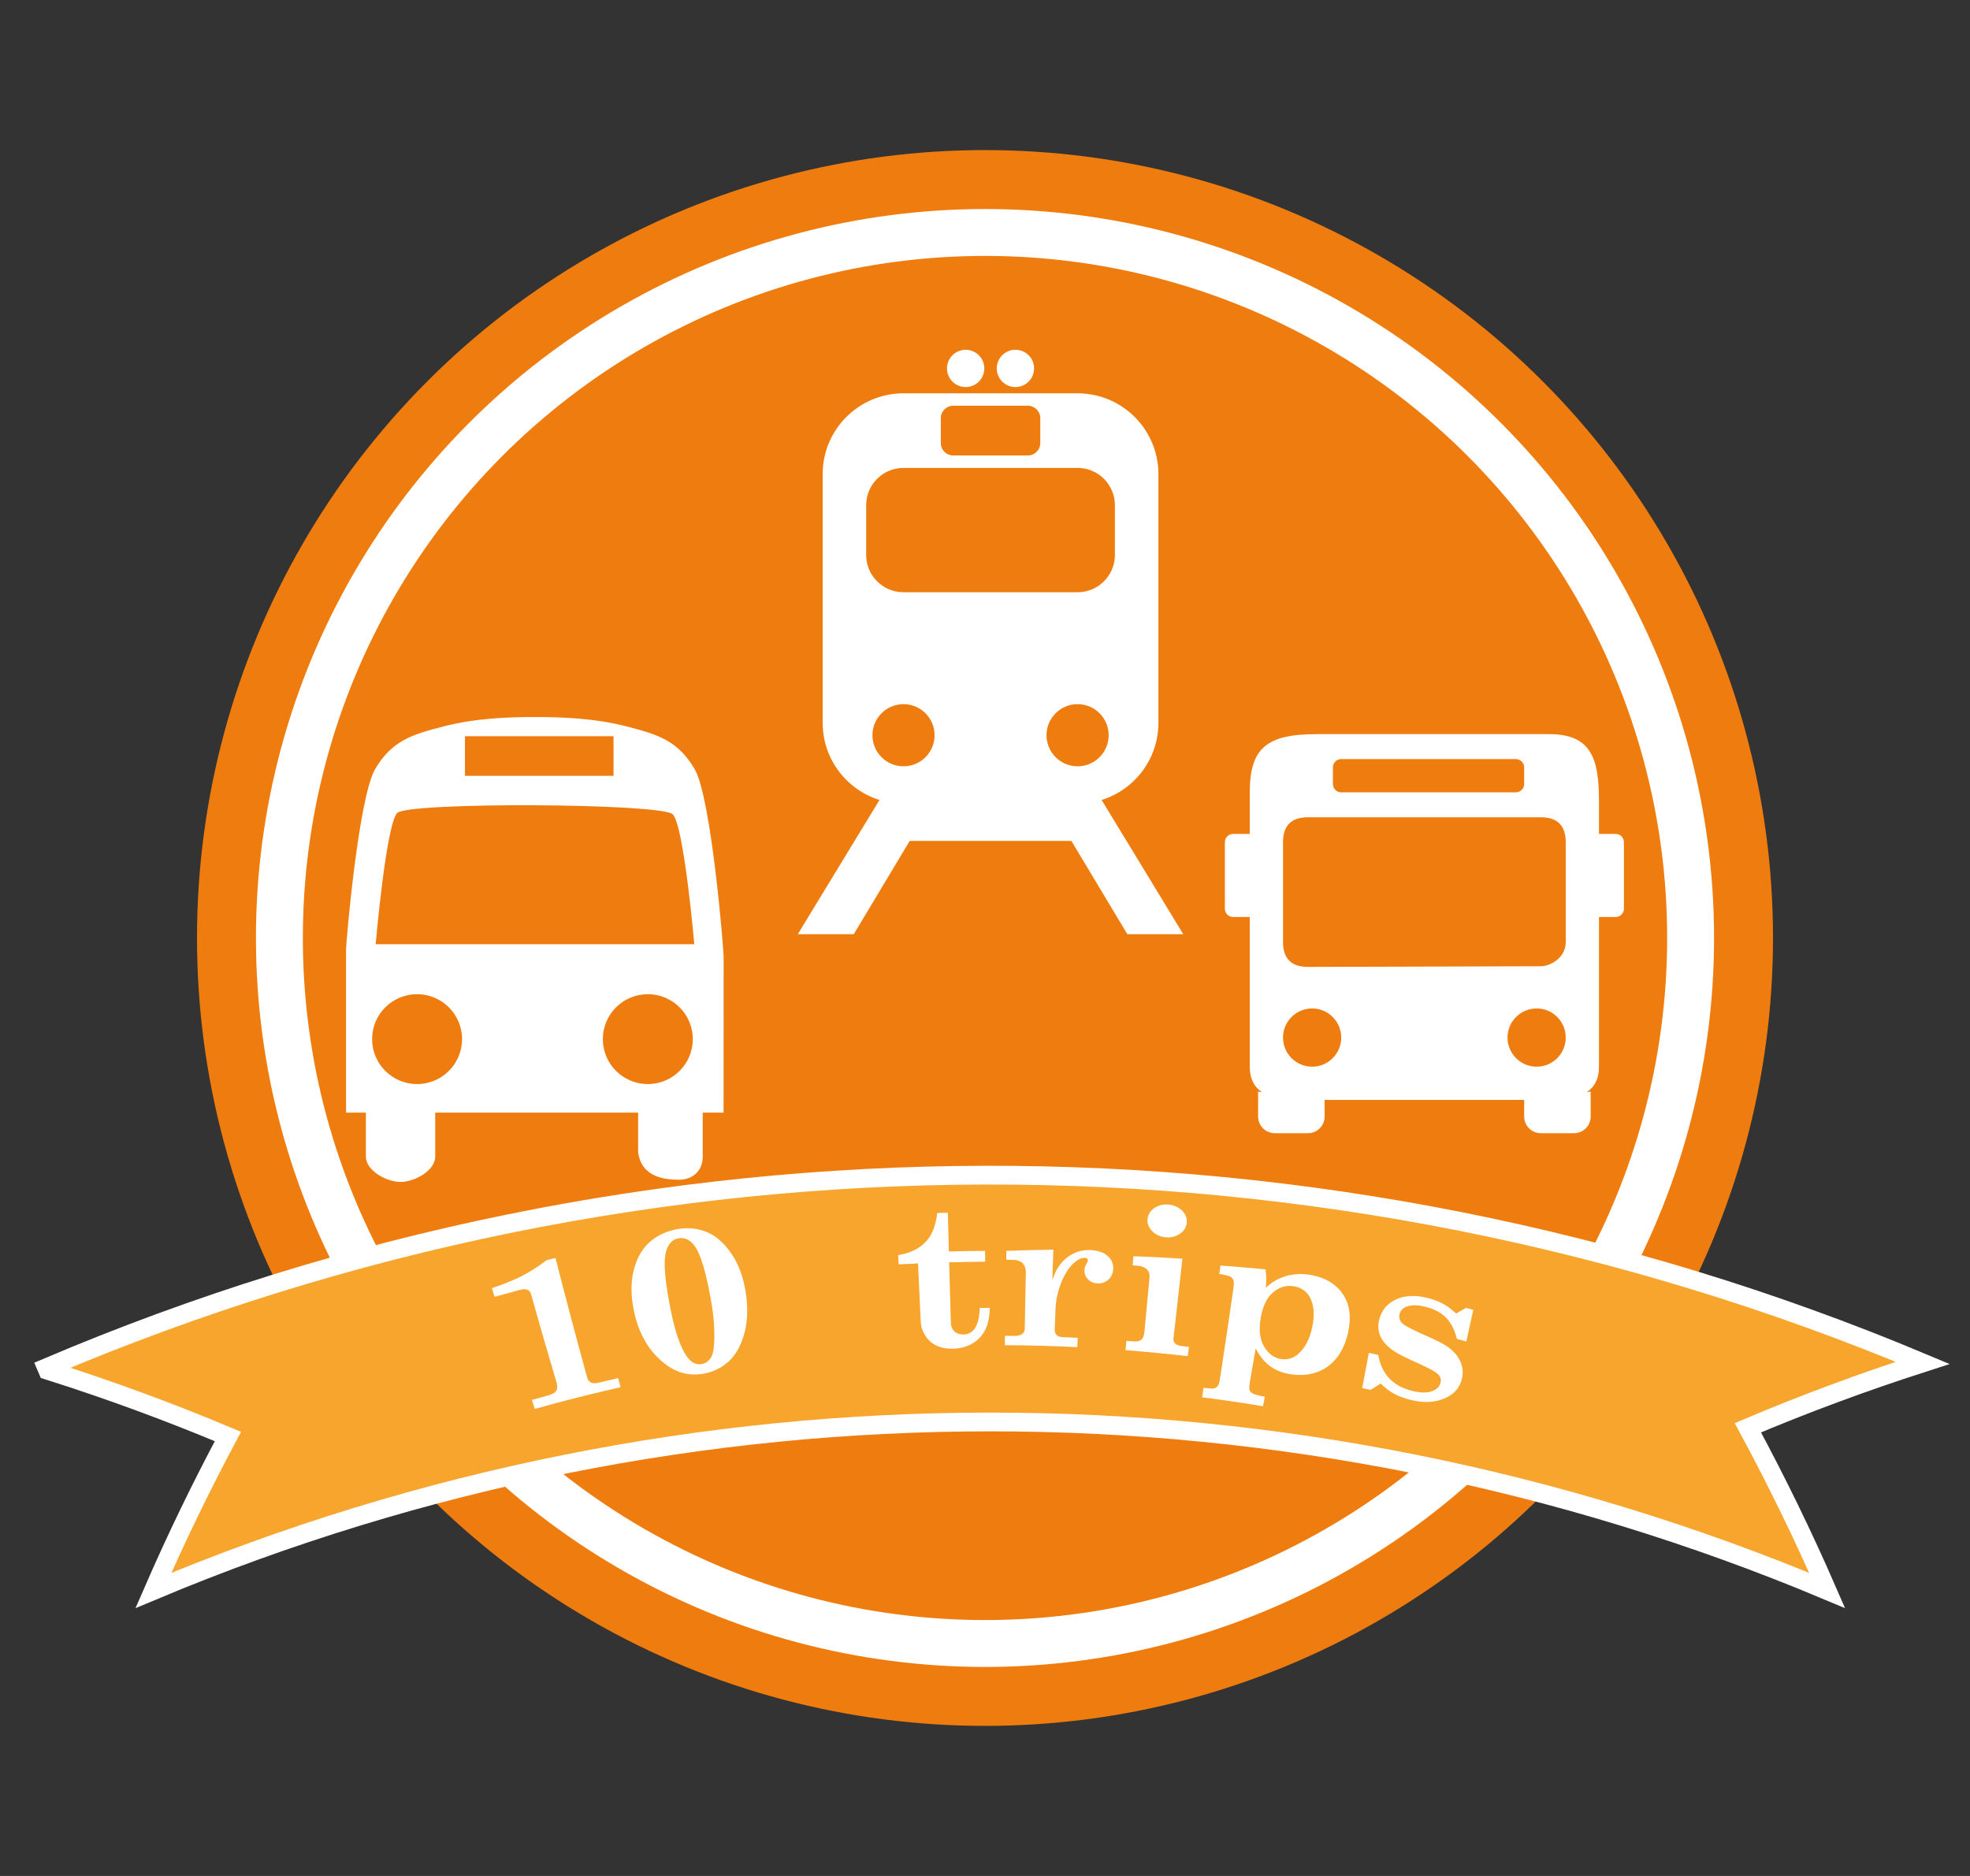 <?xml version="1.0" encoding="utf-8"?>
<!-- Generator: Adobe Illustrator 16.0.4, SVG Export Plug-In . SVG Version: 6.00 Build 0)  -->
<!DOCTYPE svg PUBLIC "-//W3C//DTD SVG 1.1//EN" "http://www.w3.org/Graphics/SVG/1.1/DTD/svg11.dtd">
<svg version="1.1" id="Livello_1" xmlns="http://www.w3.org/2000/svg" xmlns:xlink="http://www.w3.org/1999/xlink" x="0px" y="0px"
	 width="210px" height="200px" viewBox="0 0 210 200" enable-background="new 0 0 210 200" xml:space="preserve">
<rect x="0" y="0" width="210" height="200" fill="#333333" stroke="none"/>
<g>
	<circle fill="#EF7C0E" cx="105" cy="100" r="84"/>
	<circle fill="#EF7C0E" stroke="#FFFFFF" stroke-width="5" stroke-miterlimit="10" cx="105" cy="100" r="75.216"/>
	<g>
		<path fill="#FFFFFF" d="M74.051,82.001c-1.771-3.026-3.877-3.685-7.262-4.557c-3.381-0.87-6.793-1-9.758-1
			c-2.964,0-6.375,0.13-9.758,1c-3.381,0.872-5.515,1.531-7.285,4.557c-1.771,3.027-3.097,18.429-3.097,19.224
			c0,0.799,0,17.393,0,17.393h2.111c0,1.057,0,4.655,0,4.693c0,1.49,2.207,2.7,3.696,2.7c1.49,0,3.696-1.209,3.696-2.7
			c0-0.038,0-3.637,0-4.693h21.63c0,1.057-0.003,4.176,0,4.215c0.342,2.699,2.871,2.938,4.361,2.938c1.488,0,2.523-0.97,2.523-2.46
			c0-0.038,0-3.637,0-4.693h2.224c0,0,0.005-15.729,0.005-16.6C77.139,101.149,75.823,85.028,74.051,82.001z M49.565,78.488h15.837
			v4.226H49.565V78.488z M44.462,115.574c-2.65,0-4.797-2.145-4.797-4.79c0-2.646,2.146-4.792,4.797-4.792
			c2.645,0,4.793,2.146,4.793,4.792C49.255,113.429,47.106,115.574,44.462,115.574z M40.046,100.666c0,0,1.109-12.804,2.3-13.994
			c1.187-1.189,28.184-1.049,29.369,0.141c1.192,1.187,2.297,13.854,2.297,13.854H40.046z M69.059,115.574
			c-2.646,0-4.797-2.145-4.797-4.79c0-2.646,2.15-4.792,4.797-4.792c2.643,0,4.792,2.146,4.792,4.792
			C73.851,113.429,71.701,115.574,69.059,115.574z"/>
		<g>
			<path fill="#FFFFFF" d="M102.936,41.267c1.101,0,1.992-0.889,1.992-1.988c0-1.099-0.892-1.989-1.992-1.989
				c-1.094,0-1.986,0.89-1.986,1.989C100.949,40.378,101.842,41.267,102.936,41.267z"/>
			<circle fill="#FFFFFF" cx="108.242" cy="39.278" r="1.989"/>
			<path fill="#FFFFFF" d="M117.431,85.286c3.509-1.088,6.054-4.359,6.054-8.228V50.546c0-4.756-3.859-8.614-8.617-8.614H96.311
				c-4.756,0-8.616,3.857-8.616,8.614v26.512c0,3.869,2.549,7.14,6.058,8.228l-8.709,14.312h5.966l5.966-9.95h17.23l5.969,9.95
				h5.961L117.431,85.286z M114.867,81.696c-1.829,0-3.31-1.484-3.31-3.312c0-1.826,1.48-3.312,3.31-3.312
				c1.832,0,3.315,1.485,3.315,3.312C118.183,80.212,116.699,81.696,114.867,81.696z M100.29,44.579c0-0.728,0.59-1.323,1.323-1.323
				h7.952c0.734,0,1.328,0.595,1.328,1.323v2.651c0,0.736-0.594,1.327-1.328,1.327h-7.952c-0.733,0-1.323-0.591-1.323-1.327V44.579z
				 M92.333,53.86c0-2.195,1.78-3.976,3.978-3.976h18.557c2.199,0,3.979,1.78,3.979,3.976v5.306c0,2.193-1.78,3.974-3.979,3.974
				H96.311c-2.197,0-3.978-1.781-3.978-3.974V53.86z M96.311,75.072c1.835,0,3.315,1.485,3.315,3.312
				c0,1.829-1.48,3.312-3.315,3.312c-1.828,0-3.31-1.484-3.31-3.312C93.001,76.558,94.482,75.072,96.311,75.072z"/>
		</g>
		<path fill="#FFFFFF" d="M172.223,88.904h-1.773c0-1.472,0-2.728,0-3.547c0-4.574-0.885-7.089-5.315-7.089h-24.819
			c-5.316,0-7.092,1.519-7.092,6.205c0,0.953,0,2.549,0,4.431h-1.771c-0.488,0-0.885,0.395-0.885,0.886v7.091
			c0,0.487,0.396,0.885,0.885,0.885h1.771c0,2.596,0,4.86,0,6.066c0,5.115,0,9.889,0,9.889c0,1.327,0.491,2.173,1.295,2.708
			l-0.407-0.048v2.656c0,0.979,0.795,1.775,1.773,1.775h3.545c0.979,0,1.773-0.796,1.773-1.775v-1.771h21.272v1.771
			c0,0.979,0.793,1.775,1.771,1.775h3.545c0.979,0,1.773-0.796,1.773-1.775v-2.656l-0.408,0.048
			c0.805-0.536,1.293-1.382,1.293-2.708c0,0,0-3.924,0-9.889c0-1.263,0-3.524,0-6.066h1.773c0.491,0,0.886-0.398,0.886-0.885V89.79
			C173.108,89.299,172.714,88.904,172.223,88.904z M142.088,81.813c0-0.491,0.396-0.886,0.885-0.886h18.614
			c0.491,0,0.888,0.395,0.888,0.886v1.773c0,0.488-0.396,0.887-0.888,0.887h-18.614c-0.488,0-0.885-0.398-0.885-0.887V81.813z
			 M139.871,113.722c-1.712,0-3.102-1.392-3.102-3.104c0-1.713,1.39-3.105,3.102-3.105c1.714,0,3.102,1.392,3.102,3.105
			C142.973,112.33,141.585,113.722,139.871,113.722z M163.805,113.722c-1.715,0-3.104-1.392-3.104-3.104
			c0-1.713,1.389-3.105,3.104-3.105c1.714,0,3.101,1.392,3.101,3.105C166.905,112.33,165.519,113.722,163.805,113.722z
			 M166.905,100.425c0,1.772-1.732,2.589-2.659,2.589l-24.817,0.07c-1.771,0-2.659-0.887-2.659-2.659c0-2.658,0-7.851,0-10.635
			c0-1.773,0.888-2.659,2.659-2.659c7.977,0,13.93,0,24.817,0c1.773,0,2.659,0.886,2.659,2.659
			C166.905,91.561,166.905,99.518,166.905,100.425z"/>
	</g>
	<g>
		<g>
			<path fill="#F7A52D" stroke="#FFFFFF" stroke-width="2" stroke-miterlimit="10" d="M194.768,169.562
				c-2.534-5.82-5.349-11.609-8.446-17.346c6.004-2.539,12.219-4.851,18.63-6.916c-63.973-26.855-136.118-26.686-199.987,0.509
				c0.04,0.094,0.08,0.188,0.12,0.282c6.617,2.096,13.026,4.457,19.211,7.058c-2.899,5.432-5.546,10.909-7.942,16.414
				C73.41,145.611,137.71,145.61,194.768,169.562L194.768,169.562L194.768,169.562z"/>
		</g>
	</g>
	<g>
		<g>
			<path fill="#FFFFFF" d="M52.438,137.327c1.324-0.445,2.415-0.886,3.275-1.334c0.86-0.449,1.713-0.999,2.562-1.652
				c0.313-0.077,0.626-0.154,0.94-0.23c1.083,4.256,2.209,8.509,3.379,12.757c0.068,0.25,0.201,0.423,0.396,0.519
				c0.197,0.098,0.431,0.113,0.708,0.047c0.734-0.175,1.47-0.345,2.205-0.511c0.082,0.324,0.166,0.648,0.248,0.972
				c-3.05,0.689-6.1,1.46-9.146,2.312c-0.104-0.32-0.207-0.638-0.309-0.958c0.576-0.161,1.153-0.32,1.729-0.475
				c0.442-0.12,0.73-0.287,0.866-0.504c0.135-0.218,0.145-0.521,0.029-0.908c-0.934-3.136-1.841-6.275-2.722-9.417
				c-0.062-0.223-0.193-0.369-0.391-0.444c-0.2-0.074-0.465-0.067-0.797,0.021c-0.898,0.239-1.795,0.483-2.693,0.735
				C52.625,137.946,52.532,137.636,52.438,137.327z"/>
			<path fill="#FFFFFF" d="M72.219,131.035c1.1-0.191,2.143-0.086,3.12,0.315c0.978,0.399,1.858,1.172,2.635,2.316
				c0.778,1.142,1.279,2.531,1.527,4.161c0.25,1.644,0.187,3.107-0.172,4.393c-0.36,1.286-0.914,2.264-1.674,2.946
				c-0.758,0.681-1.641,1.106-2.66,1.286c-1.529,0.268-2.91-0.094-4.174-1.097c-1.58-1.241-2.668-3.025-3.199-5.386
				c-0.375-1.667-0.409-3.159-0.086-4.476c0.322-1.316,0.893-2.339,1.706-3.064C70.054,131.706,71.051,131.238,72.219,131.035z
				 M75.819,138.792c-0.539-3.095-1.122-5.086-1.781-5.973c-0.477-0.646-1.042-0.915-1.689-0.803
				c-0.776,0.136-1.258,0.744-1.433,1.818c-0.175,1.075,0.021,3.05,0.602,5.927c0.486,2.405,1.09,4.06,1.782,4.969
				c0.435,0.562,0.934,0.792,1.501,0.694c0.37-0.066,0.679-0.264,0.928-0.597c0.252-0.333,0.386-0.975,0.413-1.924
				C76.178,141.617,76.074,140.247,75.819,138.792z"/>
			<path fill="#FFFFFF" d="M99.9,129.319c0.379-0.012,0.759-0.023,1.139-0.033c0.036,1.378,0.072,2.756,0.11,4.134
				c1.288-0.034,2.576-0.054,3.864-0.062c0.002,0.387,0.005,0.773,0.007,1.16c-1.28,0.007-2.56,0.028-3.84,0.061
				c0.058,2.13,0.117,4.26,0.177,6.39c0.012,0.423,0.141,0.746,0.386,0.974c0.246,0.227,0.563,0.336,0.953,0.329
				c1.111-0.021,1.689-0.958,1.737-2.829c0.359-0.003,0.718-0.005,1.077-0.006c-0.021,0.996-0.194,1.796-0.517,2.403
				c-0.322,0.607-0.782,1.079-1.378,1.416c-0.598,0.338-1.271,0.514-2.024,0.534c-0.66,0.017-1.235-0.088-1.727-0.313
				c-0.495-0.227-0.896-0.575-1.207-1.045c-0.312-0.472-0.482-0.989-0.509-1.554c-0.097-2.061-0.193-4.121-0.287-6.182
				c-0.688,0.03-1.375,0.064-2.063,0.102c-0.019-0.329-0.037-0.657-0.056-0.987c1.262-0.212,2.232-0.673,2.919-1.395
				C99.35,131.694,99.763,130.664,99.9,129.319z"/>
			<path fill="#FFFFFF" d="M114.888,142.624c-0.018,0.333-0.036,0.666-0.054,0.998c-2.572-0.125-5.146-0.195-7.718-0.209
				c0.002-0.333,0.004-0.666,0.006-0.999c0.321,0.001,0.641,0.004,0.962,0.007c0.396,0.004,0.686-0.061,0.87-0.198
				c0.186-0.135,0.28-0.322,0.284-0.558c0.038-1.984,0.075-3.968,0.111-5.951c0.009-0.479-0.111-0.833-0.361-1.059
				c-0.248-0.225-0.603-0.342-1.058-0.346c-0.22-0.003-0.44-0.004-0.66-0.005c0.002-0.315,0.004-0.63,0.007-0.945
				c1.668-0.065,3.338-0.108,5.01-0.129c-0.037,1.091-0.073,2.184-0.111,3.275c0.325-1.086,0.859-1.911,1.608-2.469
				c0.748-0.557,1.583-0.813,2.494-0.764c0.776,0.042,1.381,0.255,1.808,0.639c0.426,0.38,0.619,0.852,0.58,1.409
				c-0.033,0.478-0.216,0.856-0.543,1.133c-0.33,0.277-0.713,0.402-1.155,0.376c-0.394-0.023-0.724-0.171-0.993-0.442
				c-0.27-0.272-0.394-0.609-0.373-1.01c0.011-0.222,0.091-0.451,0.24-0.687c0.079-0.131,0.12-0.227,0.123-0.284
				c0.005-0.1-0.018-0.175-0.069-0.225c-0.052-0.048-0.136-0.077-0.252-0.082c-0.298-0.015-0.633,0.12-1.003,0.404
				c-0.567,0.441-1.055,1.146-1.462,2.116c-0.407,0.971-0.625,1.957-0.662,2.96c-0.027,0.722-0.055,1.446-0.083,2.168
				c-0.01,0.251,0.059,0.445,0.204,0.583c0.145,0.137,0.353,0.211,0.621,0.222C113.804,142.575,114.346,142.598,114.888,142.624z"/>
			<path fill="#FFFFFF" d="M120.813,133.923c1.741,0.066,3.484,0.157,5.229,0.271c-0.309,2.831-0.627,5.661-0.953,8.491
				c-0.027,0.228,0.034,0.413,0.183,0.554c0.147,0.142,0.387,0.231,0.72,0.268c0.25,0.028,0.499,0.056,0.749,0.084
				c-0.042,0.331-0.084,0.662-0.126,0.992c-2.211-0.253-4.422-0.466-6.633-0.637c0.028-0.332,0.056-0.664,0.085-0.997
				c0.246,0.019,0.49,0.039,0.736,0.059c0.396,0.032,0.682-0.025,0.862-0.175c0.177-0.15,0.286-0.429,0.326-0.834
				c0.185-1.934,0.367-3.866,0.545-5.8c0.034-0.363-0.062-0.656-0.29-0.877c-0.226-0.221-0.556-0.35-0.987-0.383
				c-0.174-0.015-0.349-0.028-0.522-0.041C120.761,134.572,120.788,134.248,120.813,133.923z M124.587,128.424
				c0.576,0.055,1.055,0.273,1.433,0.653c0.377,0.381,0.539,0.813,0.486,1.298c-0.051,0.485-0.3,0.874-0.743,1.171
				c-0.441,0.296-0.944,0.418-1.51,0.364c-0.575-0.054-1.048-0.269-1.424-0.647c-0.376-0.376-0.546-0.805-0.505-1.282
				c0.041-0.486,0.28-0.88,0.721-1.185C123.487,128.494,124.001,128.369,124.587,128.424z"/>
			<path fill="#FFFFFF" d="M130.095,134.922c1.602,0.115,3.206,0.251,4.812,0.408c0.089,0.673,0.097,1.332,0.025,1.975
				c0.598-0.594,1.314-1.016,2.15-1.259c0.836-0.242,1.73-0.282,2.677-0.114c1.516,0.268,2.657,0.96,3.394,2.048
				c0.739,1.091,0.915,2.467,0.541,4.121c-0.26,1.151-0.701,2.08-1.312,2.794c-0.611,0.712-1.341,1.199-2.188,1.46
				c-0.849,0.262-1.775,0.302-2.787,0.124c-0.808-0.142-1.494-0.428-2.064-0.859c-0.57-0.431-1.063-1.053-1.488-1.867
				c-0.202,1.185-0.406,2.37-0.613,3.554c-0.081,0.468-0.095,0.772-0.041,0.915c0.054,0.143,0.182,0.265,0.381,0.364
				c0.201,0.102,0.616,0.206,1.247,0.316c-0.064,0.339-0.127,0.678-0.192,1.016c-2.162-0.355-4.326-0.672-6.49-0.946
				c0.05-0.341,0.099-0.682,0.148-1.022c0.116,0.014,0.231,0.029,0.348,0.044c0.408,0.053,0.687,0.055,0.836,0.007
				c0.149-0.049,0.275-0.151,0.377-0.303c0.071-0.105,0.143-0.389,0.214-0.851c0.48-3.141,0.949-6.283,1.402-9.426
				c0.067-0.461,0.069-0.773,0.008-0.936c-0.06-0.164-0.172-0.292-0.333-0.382c-0.161-0.089-0.551-0.186-1.171-0.286
				C130.016,135.519,130.056,135.221,130.095,134.922z M137.925,137.132c-0.805-0.136-1.548,0.082-2.221,0.653
				c-0.673,0.57-1.108,1.494-1.32,2.763c-0.209,1.256-0.084,2.26,0.37,3.017c0.453,0.756,1.037,1.194,1.766,1.318
				c0.712,0.121,1.343-0.065,1.895-0.557c0.724-0.653,1.222-1.614,1.479-2.892c0.236-1.172,0.184-2.145-0.161-2.92
				C139.386,137.74,138.78,137.276,137.925,137.132z"/>
			<path fill="#FFFFFF" d="M155.223,140.037c0.351-0.202,0.704-0.402,1.058-0.603c0.256,0.068,0.512,0.137,0.769,0.206
				c-0.242,1.127-0.488,2.253-0.74,3.378c-0.333-0.09-0.667-0.18-0.999-0.269c-0.266-1.02-0.67-1.793-1.208-2.315
				c-0.534-0.521-1.262-0.896-2.171-1.118c-0.784-0.191-1.414-0.207-1.885-0.05s-0.753,0.427-0.851,0.811
				c-0.094,0.377-0.011,0.701,0.252,0.969c0.26,0.275,1.059,0.693,2.388,1.274c1.205,0.528,1.989,0.928,2.364,1.182
				c0.715,0.477,1.212,1.045,1.49,1.696c0.279,0.651,0.304,1.332,0.081,2.04c-0.283,0.895-0.939,1.531-1.953,1.918
				c-1.014,0.388-2.178,0.41-3.511,0.075c-0.642-0.161-1.204-0.372-1.688-0.632c-0.485-0.262-0.964-0.629-1.443-1.1
				c-0.359,0.227-0.717,0.455-1.072,0.684c-0.298-0.067-0.597-0.134-0.895-0.2c0.241-1.251,0.477-2.502,0.707-3.754
				c0.333,0.073,0.667,0.147,1.001,0.223c0.383,2.062,1.563,3.32,3.597,3.828c0.836,0.21,1.517,0.234,2.045,0.065
				c0.528-0.166,0.853-0.446,0.973-0.84c0.109-0.36,0.052-0.67-0.173-0.93s-0.911-0.658-2.065-1.177
				c-1.246-0.556-2.088-0.964-2.522-1.243c-0.745-0.463-1.264-0.979-1.559-1.557s-0.362-1.208-0.197-1.892
				c0.235-0.977,0.81-1.694,1.739-2.143c0.928-0.449,2.054-0.519,3.364-0.2c0.639,0.155,1.196,0.36,1.669,0.614
				C154.262,139.231,154.741,139.584,155.223,140.037z"/>
		</g>
	</g>
</g>
</svg>
